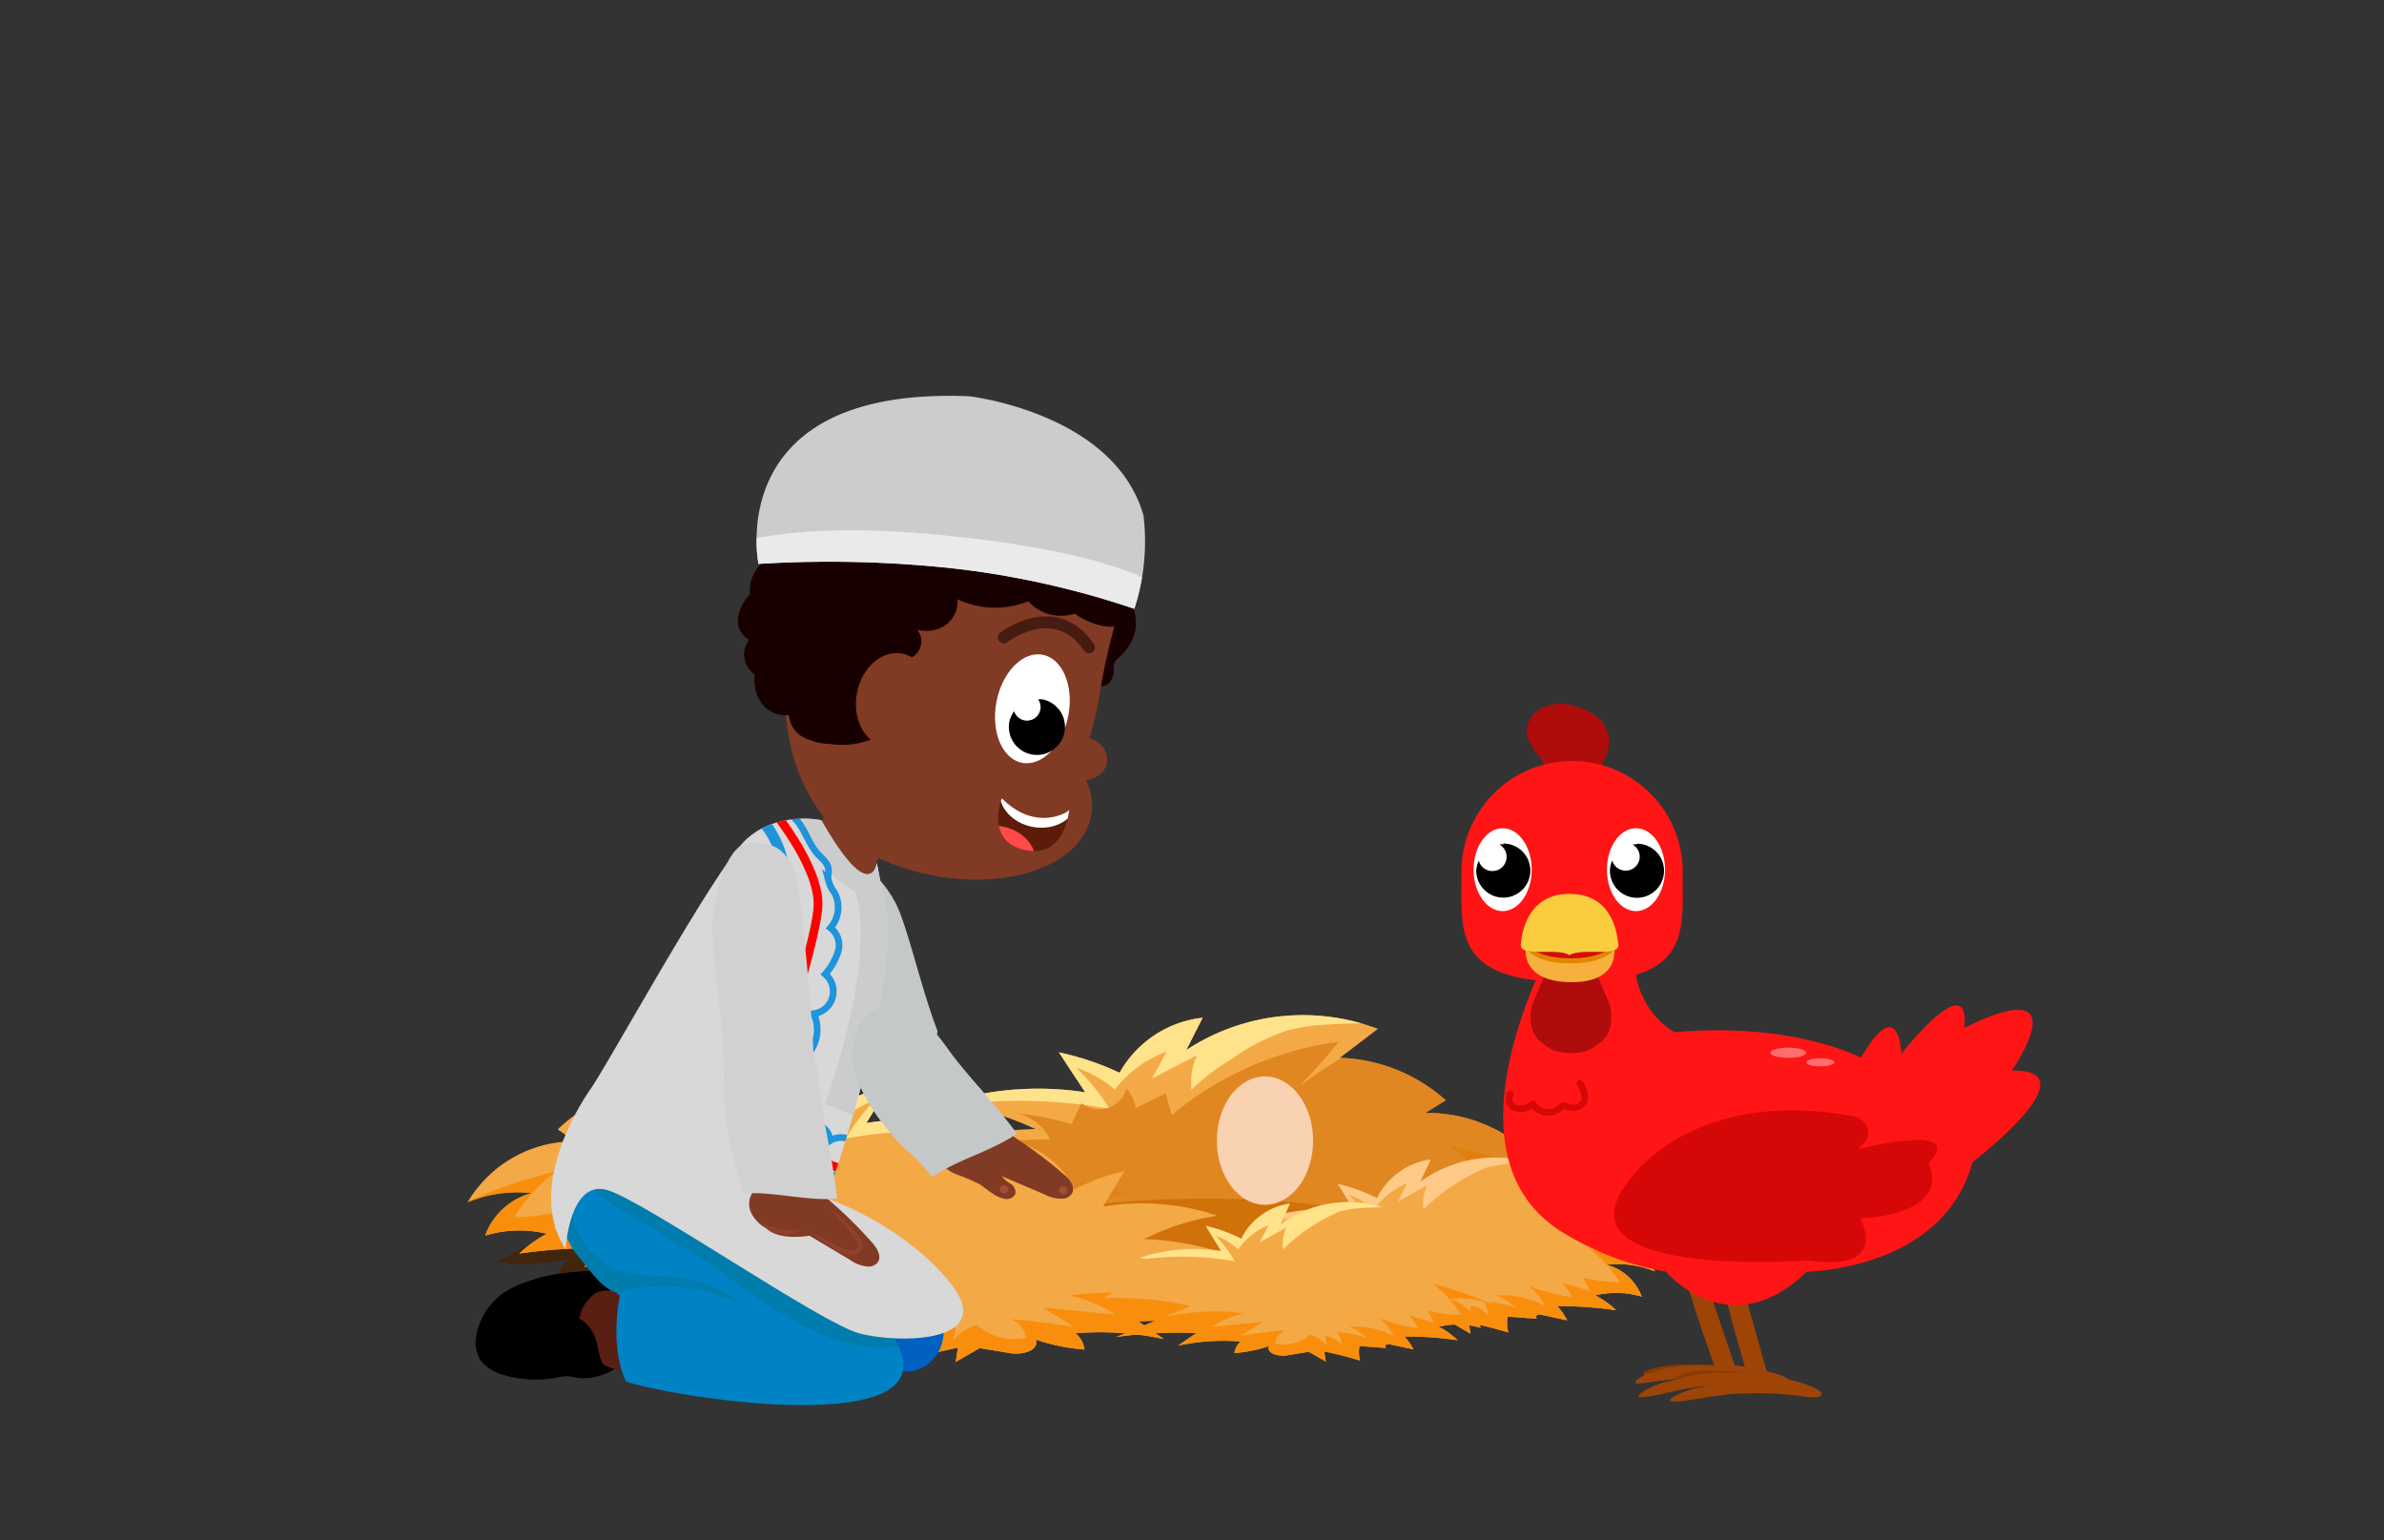 <svg xmlns="http://www.w3.org/2000/svg" xmlns:xlink="http://www.w3.org/1999/xlink" viewBox="0 0 260 168"><rect x="0" y="0" width="260" height="168" fill="#333333" stroke="none"/><defs><style>.cls-1,.cls-27,.cls-28,.cls-32{fill:none;}.cls-2{fill:#f4a947;}.cls-3{fill:#0083c4;}.cls-4{fill:#d8d8d8;}.cls-5{fill:#cbcccd;}.cls-6{fill:#5c1c09;}.cls-7{clip-path:url(#clip-path);}.cls-8{fill:#42250d;}.cls-9{clip-path:url(#clip-path-2);}.cls-10{fill:#f98e0d;}.cls-11{fill:#ffe38a;}.cls-12{clip-path:url(#clip-path-3);}.cls-13{fill:#d87912;opacity:0.71;}.cls-14{fill:#d17109;}.cls-15{fill:#f9d2b2;}.cls-16{clip-path:url(#clip-path-4);}.cls-17{fill:#ffc988;}.cls-18{clip-path:url(#clip-path-5);}.cls-19{clip-path:url(#clip-path-6);}.cls-20{fill:#0061c1;}.cls-21{fill:#591f12;}.cls-22{clip-path:url(#clip-path-7);}.cls-23{fill:#007cad;}.cls-24{fill:#813a24;}.cls-25{fill:#c5c8c9;}.cls-26{clip-path:url(#clip-path-8);}.cls-27{stroke:red;stroke-width:0.95px;}.cls-27,.cls-28{stroke-miterlimit:10;}.cls-28{stroke:#1d94dc;stroke-width:0.73px;}.cls-29{fill:#1d94dc;}.cls-30{fill:#190000;}.cls-31{fill:#fff;}.cls-32{stroke:#461c11;stroke-linecap:round;stroke-linejoin:round;stroke-width:1.3px;}.cls-33{clip-path:url(#clip-path-9);}.cls-34{fill:#eaeaea;}.cls-35{clip-path:url(#clip-path-10);}.cls-36{fill:#ff4a4a;}.cls-37{fill:#d1d1d1;}.cls-38{fill:#914030;}.cls-39{fill:#a04d37;}.cls-40{fill:#893a04;}.cls-41{fill:#9e4407;}.cls-42{fill:#ff1515;}.cls-43{fill:#d60707;}.cls-44{fill:#ff6e6e;}.cls-45{fill:#af0c0c;}.cls-46{fill:#f7b03e;}.cls-47{fill:#e28600;}.cls-48{fill:#d30d0d;}.cls-49{fill:#f9cc3d;}</style><clipPath id="clip-path"><rect class="cls-1" x="31.51" y="25.42" width="196.98" height="131.46"/></clipPath><clipPath id="clip-path-2"><path class="cls-2" d="M99.28,131.26a54.92,54.92,0,0,1,14-1.25,31.25,31.25,0,0,0-14.11-3.8,27.73,27.73,0,0,1,8.32-2.67,27.09,27.09,0,0,0-13-1.06l2.46-4a24.23,24.23,0,0,0-5.67,2.07,10.24,10.24,0,0,0-7.79-5.62c.52,1.08,1,2.17,1.54,3.26A18.6,18.6,0,0,0,67.14,116l3.56,2.93a15,15,0,0,0-9.88,4.25l1.9,1.3A13.52,13.52,0,0,0,51,131.12a14.29,14.29,0,0,1,7-1,7.43,7.43,0,0,0-5.09,4.64,12.79,12.79,0,0,1,6.73-.2,12.78,12.78,0,0,0-3,2.16,58.06,58.06,0,0,1,8.53-.6,8.59,8.59,0,0,0-1.42,2.06l3.65-.78a1,1,0,0,1,.67,0c.2.12.26.47,0,.56l4.29-.31a4.75,4.75,0,0,1-.1,2.31q2.83-.85,5.75-1.44l-.25,1.61,2.72-1.56,3.45.57c1.31.23,3.32-.25,2.94-1.53a23,23,0,0,0,5.51,1.12,2.78,2.78,0,0,0-1-1.85,34.9,34.9,0,0,1,10,.65l-2.88-2a70.29,70.29,0,0,1,12.8.63Z"/></clipPath><clipPath id="clip-path-3"><path class="cls-2" d="M112.81,128.59a69.43,69.43,0,0,0-16.34-1.38,38.79,38.79,0,0,1,16.45-4.07,34.24,34.24,0,0,0-9.71-2.89,33.84,33.84,0,0,1,15.14-1.12l-2.87-4.36A30.56,30.56,0,0,1,122.1,117a11.87,11.87,0,0,1,9.06-6l-1.78,3.52a23.14,23.14,0,0,1,20.9-2.31l-4.15,3.16A18.21,18.21,0,0,1,157.67,120l-2.22,1.39a16.14,16.14,0,0,1,13.72,7.23,17.86,17.86,0,0,0-8.2-1.07,8.5,8.5,0,0,1,6,5,16.17,16.17,0,0,0-7.86-.23,14.9,14.9,0,0,1,3.53,2.33,72,72,0,0,0-9.95-.66,9,9,0,0,1,1.66,2.23l-4.26-.85a1.13,1.13,0,0,0-.79,0c-.23.12-.3.49,0,.6l-5-.35a4.83,4.83,0,0,0,.13,2.5q-3.32-.93-6.71-1.58l.29,1.75-3.18-1.7c-1.33.19-2.66.39-4,.61-1.53.24-3.88-.28-3.43-1.66a28.58,28.58,0,0,1-6.44,1.19,3,3,0,0,1,1.2-2,43.78,43.78,0,0,0-11.71.68l3.36-2.16a86.7,86.7,0,0,0-14.94.65Z"/></clipPath><clipPath id="clip-path-4"><path class="cls-2" d="M144.17,138.72a41.81,41.81,0,0,0-10.53-.93,23.64,23.64,0,0,1,10.62-2.86,21.32,21.32,0,0,0-6.26-2,20.45,20.45,0,0,1,9.76-.8l-1.85-3a18.49,18.49,0,0,1,4.27,1.55,7.68,7.68,0,0,1,5.85-4.22c-.38.81-.77,1.63-1.15,2.45a14,14,0,0,1,13.47-1.64l-2.68,2.2a11.27,11.27,0,0,1,7.43,3.2l-1.43,1a10.16,10.16,0,0,1,8.83,5,10.71,10.71,0,0,0-5.28-.73,5.59,5.59,0,0,1,3.83,3.48,9.67,9.67,0,0,0-5.07-.14,9.15,9.15,0,0,1,2.27,1.62,43,43,0,0,0-6.41-.45,6.39,6.39,0,0,1,1.07,1.55l-2.75-.59a.71.71,0,0,0-.5,0c-.15.08-.2.35,0,.42l-3.23-.23a3.62,3.62,0,0,0,.08,1.73q-2.13-.65-4.32-1.08l.18,1.21-2-1.18-2.59.43c-1,.18-2.5-.18-2.21-1.14a17.88,17.88,0,0,1-4.15.84,2.09,2.09,0,0,1,.78-1.4,26.2,26.2,0,0,0-7.55.5l2.16-1.51a50.89,50.89,0,0,0-9.63.47Z"/></clipPath><clipPath id="clip-path-5"><path class="cls-2" d="M124.88,140a53.29,53.29,0,0,1,13.45-1.2,30.22,30.22,0,0,0-13.56-3.65,26.54,26.54,0,0,1,8-2.56,25.88,25.88,0,0,0-12.47-1l2.35-3.88a23.48,23.48,0,0,0-5.44,2,9.86,9.86,0,0,0-7.48-5.39l1.48,3.13A17.86,17.86,0,0,0,94,125.3l3.42,2.81a14.35,14.35,0,0,0-9.49,4.09l1.83,1.25a12.93,12.93,0,0,0-11.28,6.4,13.78,13.78,0,0,1,6.75-.94,7.15,7.15,0,0,0-4.9,4.45,12.33,12.33,0,0,1,6.47-.18,11.77,11.77,0,0,0-2.9,2.07,54.74,54.74,0,0,1,8.19-.58,8,8,0,0,0-1.36,2l3.5-.76a1,1,0,0,1,.65,0c.19.11.25.45.05.54l4.12-.3a4.63,4.63,0,0,1-.1,2.22c1.81-.54,3.66-1,5.52-1.39l-.24,1.56,2.62-1.51,3.31.55c1.26.22,3.19-.24,2.82-1.47a21.8,21.8,0,0,0,5.3,1.08,2.69,2.69,0,0,0-1-1.78,33.2,33.2,0,0,1,9.64.63l-2.77-1.93a66.56,66.56,0,0,1,12.3.6Z"/></clipPath><clipPath id="clip-path-6"><path class="cls-2" d="M129.88,142.44a37.88,37.88,0,0,0-9.56-.85A21.39,21.39,0,0,1,130,139a18.87,18.87,0,0,0-5.68-1.82,18.51,18.51,0,0,1,8.86-.73l-1.68-2.75a16.45,16.45,0,0,1,3.87,1.41,7,7,0,0,1,5.31-3.84l-1,2.23A12.68,12.68,0,0,1,151.8,132l-2.42,2a10.23,10.23,0,0,1,6.73,2.9l-1.29.89a9.22,9.22,0,0,1,8,4.55,9.81,9.81,0,0,0-4.79-.67,5.07,5.07,0,0,1,3.47,3.16,8.81,8.81,0,0,0-4.59-.13,8.55,8.55,0,0,1,2.06,1.47,39.18,39.18,0,0,0-5.82-.41,5.9,5.9,0,0,1,1,1.41l-2.49-.53a.66.66,0,0,0-.46,0c-.14.08-.18.32,0,.38l-2.93-.21a3.25,3.25,0,0,0,.07,1.58c-1.29-.39-2.6-.72-3.92-1l.17,1.1-1.86-1.06-2.35.39c-.9.15-2.27-.17-2-1a16,16,0,0,1-3.76.76,2,2,0,0,1,.71-1.27,23.86,23.86,0,0,0-6.85.45l2-1.37a47.23,47.23,0,0,0-8.73.43Z"/></clipPath><clipPath id="clip-path-7"><path class="cls-3" d="M85.71,135.1s15.59,10.32,12.38,15.36-23.84,2.07-29.8.23c0,0-1.84-3.21-.69-9.4,0,0-8-5.73-6.42-10.54S79.29,124.33,85.71,135.1Z"/></clipPath><clipPath id="clip-path-8"><path class="cls-4" d="M89.57,89.46s-4.76-1.07-8.2,2.1S65.71,117.2,64.24,119s21.93,12.92,25.54,12.79c0,0,8-22.1,6.92-32.17l-1.08-5.53S95,99,89.57,89.46Z"/></clipPath><clipPath id="clip-path-9"><path class="cls-5" d="M105.71,43.22s15.82,1.8,19,13a23.73,23.73,0,0,1-1,10.18,94.75,94.75,0,0,0-20.51-4.49,125.59,125.59,0,0,0-20.48-.41S78.7,42.1,105.71,43.22Z"/></clipPath><clipPath id="clip-path-10"><path class="cls-6" d="M116.61,88.31s-.43,5.39-4.84,4.41-2.51-5.65-2.51-5.65c3.68,3.68,7.09,1.48,7.09,1.48A.85.85,0,0,0,116.61,88.31Z"/></clipPath></defs><g id="Layer_1" data-name="Layer 1"><g class="cls-7"><path class="cls-8" d="M54,137.58a21,21,0,0,0,8.12-.31,2.83,2.83,0,0,0-1.37,2.18,26.58,26.58,0,0,0,6-.29,3.22,3.22,0,0,0,3.93.81c.29,1.3,2.06,1.45,3.39,1.33,1.76-.16,3.52-.29,5.29-.41s3.51-.26,5.26-.37c2.84-.19,5.68-.34,8.53-.47a2.83,2.83,0,0,0,1.47-.35.94.94,0,0,0,.28-1.33l10-.83c1-.09,2.38-.45,2.46-1.5-14.43-3.23-29.35-2.46-44-1.33a22.17,22.17,0,0,0-5,.69C57.43,135.68,54.55,137.67,54,137.58Z"/><path class="cls-2" d="M99.28,131.26a54.92,54.92,0,0,1,14-1.25,31.25,31.25,0,0,0-14.11-3.8,27.73,27.73,0,0,1,8.32-2.67,27.09,27.09,0,0,0-13-1.06l2.46-4a24.23,24.23,0,0,0-5.67,2.07,10.24,10.24,0,0,0-7.79-5.62c.52,1.08,1,2.17,1.54,3.26A18.6,18.6,0,0,0,67.14,116l3.56,2.93a15,15,0,0,0-9.88,4.25l1.9,1.3A13.52,13.52,0,0,0,51,131.12a14.29,14.29,0,0,1,7-1,7.43,7.43,0,0,0-5.09,4.64,12.79,12.79,0,0,1,6.73-.2,12.78,12.78,0,0,0-3,2.16,58.06,58.06,0,0,1,8.53-.6,8.59,8.59,0,0,0-1.42,2.06l3.65-.78a1,1,0,0,1,.67,0c.2.12.26.47,0,.56l4.29-.31a4.75,4.75,0,0,1-.1,2.31q2.83-.85,5.75-1.44l-.25,1.61,2.72-1.56,3.45.57c1.31.23,3.32-.25,2.94-1.53a23,23,0,0,0,5.51,1.12,2.78,2.78,0,0,0-1-1.85,34.9,34.9,0,0,1,10,.65l-2.88-2a70.29,70.29,0,0,1,12.8.63Z"/><g class="cls-9"><path class="cls-10" d="M49.75,131.58a59.67,59.67,0,0,1,10.94-3.84,17,17,0,0,0-4.58,5,22.4,22.4,0,0,0,5.34-.68l-1.05,2,3.94-1.22-1.45,2.08a25.43,25.43,0,0,0,6.53-1.69,7.28,7.28,0,0,0-2.51,3,13.12,13.12,0,0,1,7-1.52,15.06,15.06,0,0,0-3,1.8,21.63,21.63,0,0,1,4.9-1,3.1,3.1,0,0,0-.66,2.15,3,3,0,0,1,2.57-1.43l-.21,1.46a6.12,6.12,0,0,1,2.61-1.76,6.31,6.31,0,0,0,5.63,1.53,2.93,2.93,0,0,0-1.75-2.14q3.63.28,7.22.91l-3.64-2.24,8.33.83a15.1,15.1,0,0,0-5.28-2.17c8.26-1.2,16.56,1.23,24.55,3.63l-13.83,8.21c-3,1.8-6.18,3.64-9.69,4.08a26.26,26.26,0,0,1-8.17-.69,199,199,0,0,0-21-3.2c-6.5-.55-13.55-.69-18.68-4.73a2.16,2.16,0,0,1-.73-.83,2.4,2.4,0,0,1,0-1.22c.28-1.85.94-4.12,2.79-4.42"/><path class="cls-11" d="M65.76,115.45c2,0,3.93,0,5.89.11a17,17,0,0,1,3.89.6,19.8,19.8,0,0,1,5.33,3,20.2,20.2,0,0,1,3.7,3.07,7,7,0,0,0-.51-3.48l4.2,2.36-1.36-2.71a10.92,10.92,0,0,1,4.85,3.83,10.34,10.34,0,0,1,3.6-2.2,23,23,0,0,0-3.12,4.15,45.54,45.54,0,0,1,19.27.54c-1.26-4-4.86-6.75-8.55-8.7a70.13,70.13,0,0,0-9.9-4.09,42.1,42.1,0,0,0-8.85-2.31,43.32,43.32,0,0,0-10.17.35,68.84,68.84,0,0,0-7.41,1.19,9.46,9.46,0,0,0-4.71,2.19"/></g><path class="cls-2" d="M112.81,128.59a69.43,69.43,0,0,0-16.34-1.38,38.79,38.79,0,0,1,16.45-4.07,34.24,34.24,0,0,0-9.71-2.89,33.84,33.84,0,0,1,15.14-1.12l-2.87-4.36A30.56,30.56,0,0,1,122.1,117a11.87,11.87,0,0,1,9.06-6l-1.78,3.52a23.14,23.14,0,0,1,20.9-2.31l-4.15,3.16A18.21,18.21,0,0,1,157.67,120l-2.22,1.39a16.14,16.14,0,0,1,13.72,7.23,17.86,17.86,0,0,0-8.2-1.07,8.5,8.5,0,0,1,6,5,16.17,16.17,0,0,0-7.86-.23,14.9,14.9,0,0,1,3.53,2.33,72,72,0,0,0-9.95-.66,9,9,0,0,1,1.66,2.23l-4.26-.85a1.13,1.13,0,0,0-.79,0c-.23.12-.3.49,0,.6l-5-.35a4.83,4.83,0,0,0,.13,2.5q-3.32-.93-6.71-1.58l.29,1.75-3.18-1.7c-1.33.19-2.66.39-4,.61-1.53.24-3.88-.28-3.43-1.66a28.58,28.58,0,0,1-6.44,1.19,3,3,0,0,1,1.2-2,43.78,43.78,0,0,0-11.71.68l3.36-2.16a86.7,86.7,0,0,0-14.94.65Z"/><g class="cls-12"><path class="cls-10" d="M170.61,129.07a74.61,74.61,0,0,0-12.78-4.18,18.84,18.84,0,0,1,5.36,5.39,28.39,28.39,0,0,1-6.23-.76l1.23,2.12-4.6-1.32,1.69,2.24a31.51,31.51,0,0,1-7.62-1.83,8,8,0,0,1,2.93,3.22,16.54,16.54,0,0,0-8.21-1.66,18.58,18.58,0,0,1,3.49,2,27,27,0,0,0-5.72-1.07,3.17,3.17,0,0,1,.77,2.32,3.6,3.6,0,0,0-3-1.56l.24,1.58a7.12,7.12,0,0,0-3-1.9,7.74,7.74,0,0,1-6.56,1.63,3.17,3.17,0,0,1,2-2.3c-2.83.19-5.64.52-8.43,1l4.24-2.4-9.72.87a18.53,18.53,0,0,1,6.16-2.33c-9.64-1.32-19.33,1.28-28.64,3.86l16.16,8.89c3.55,2,7.23,3.94,11.31,4.43a33,33,0,0,0,9.54-.73c8.12-1.42,16.26-2.78,24.49-3.4,7.59-.57,15.81-.71,21.79-5.05a2.36,2.36,0,0,0,.85-.9,2.24,2.24,0,0,0,0-1.31c-.32-2-1.11-4.45-3.26-4.78"/><path class="cls-11" d="M151.88,111.63q-3.44-.09-6.86.1a21.41,21.41,0,0,0-4.54.63,23.09,23.09,0,0,0-6.21,3.18,23.17,23.17,0,0,0-4.32,3.3,7,7,0,0,1,.59-3.75l-4.9,2.54,1.58-2.93a12.63,12.63,0,0,0-5.64,4.13,12.26,12.26,0,0,0-4.21-2.38,25.19,25.19,0,0,1,3.65,4.48,57.33,57.33,0,0,0-22.49.53c1.47-4.28,5.66-7.27,10-9.36A86.56,86.56,0,0,1,120,107.71a52.71,52.71,0,0,1,10.33-2.47,54.69,54.69,0,0,1,11.85.41,83.71,83.71,0,0,1,8.66,1.3,11.64,11.64,0,0,1,5.5,2.37"/><path class="cls-13" d="M166.43,109.62a24,24,0,0,0-13.12,2,71.24,71.24,0,0,0-11.58,6.8c1.5-1.53,2.93-3.13,4.27-4.8a35.82,35.82,0,0,0-18.22,8l-.65-2.36-3.27,1.59a4.13,4.13,0,0,0-1-2.1,3.12,3.12,0,0,1-4.92,1.56l-1.09,2.31a29.52,29.52,0,0,0-7-1.27,5.1,5.1,0,0,1,4.66,2.92,70.69,70.69,0,0,0-23.26,4.13,3.23,3.23,0,0,0-1.42.8,3.35,3.35,0,0,0-.4,2.8A55.55,55.55,0,0,0,93,144.29c1.24,3,2.86,6,5.54,7.85,3.57,2.42,8.23,2.26,12.54,2.09,15.16-.63,30.33-.4,45.51-.25,5.26.05,10.63.07,15.65-1.5a9.61,9.61,0,0,0,4.79-2.84,9.49,9.49,0,0,0,1.72-4.41,24.53,24.53,0,0,0-.51-10.51c-1.17-4.25-3.49-8.26-3.55-12.67a49.43,49.43,0,0,0,.11-5.16c-.19-1.71-1.09-3.51-2.73-4.06-.84-.29-2-.34-2.27-1.18"/></g><ellipse class="cls-14" cx="131.38" cy="137.41" rx="27.92" ry="6.68"/><ellipse class="cls-15" cx="137.96" cy="124.4" rx="5.25" ry="7"/><path class="cls-2" d="M144.17,138.72a41.81,41.81,0,0,0-10.53-.93,23.64,23.64,0,0,1,10.62-2.86,21.32,21.32,0,0,0-6.26-2,20.45,20.45,0,0,1,9.76-.8l-1.85-3a18.49,18.49,0,0,1,4.27,1.55,7.68,7.68,0,0,1,5.85-4.22c-.38.81-.77,1.63-1.15,2.45a14,14,0,0,1,13.47-1.64l-2.68,2.2a11.27,11.27,0,0,1,7.43,3.2l-1.43,1a10.16,10.16,0,0,1,8.83,5,10.71,10.71,0,0,0-5.28-.73,5.59,5.59,0,0,1,3.83,3.48,9.67,9.67,0,0,0-5.07-.14,9.15,9.15,0,0,1,2.27,1.62,43,43,0,0,0-6.41-.45,6.39,6.39,0,0,1,1.07,1.55l-2.75-.59a.71.71,0,0,0-.5,0c-.15.08-.2.35,0,.42l-3.23-.23a3.62,3.62,0,0,0,.08,1.73q-2.13-.65-4.32-1.08l.18,1.21-2-1.18-2.59.43c-1,.18-2.5-.18-2.21-1.14a17.88,17.88,0,0,1-4.15.84,2.09,2.09,0,0,1,.78-1.4,26.2,26.2,0,0,0-7.55.5l2.16-1.51a50.89,50.89,0,0,0-9.63.47Z"/><g class="cls-16"><path class="cls-10" d="M181.42,139a45.32,45.32,0,0,0-8.22-2.89,12.8,12.8,0,0,1,3.44,3.74,17,17,0,0,1-4-.51l.78,1.47-3-.91,1.09,1.56a19,19,0,0,1-4.91-1.27,5.48,5.48,0,0,1,1.89,2.24,9.93,9.93,0,0,0-5.29-1.14,11.16,11.16,0,0,1,2.24,1.36,16.47,16.47,0,0,0-3.68-.75,2.32,2.32,0,0,1,.49,1.62,2.26,2.26,0,0,0-1.93-1.08l.15,1.1a4.55,4.55,0,0,0-2-1.32,4.74,4.74,0,0,1-4.23,1.15,2.2,2.2,0,0,1,1.32-1.61c-1.82.14-3.64.37-5.43.68l2.74-1.68-6.27.62a11.7,11.7,0,0,1,4-1.63c-6.21-.9-12.46.93-18.46,2.73l10.4,6.18c2.28,1.35,4.65,2.73,7.28,3.07a19.68,19.68,0,0,0,6.15-.53,150.42,150.42,0,0,1,15.79-2.4c4.89-.42,10.19-.52,14-3.56a1.64,1.64,0,0,0,.55-.62,1.79,1.79,0,0,0,0-.92c-.2-1.39-.7-3.1-2.09-3.32"/><path class="cls-17" d="M169.38,126.84c-1.48,0-2.95,0-4.42.08a13.15,13.15,0,0,0-2.93.45,22.11,22.11,0,0,0-6.79,4.54,5.22,5.22,0,0,1,.38-2.62l-3.16,1.77,1-2a8.26,8.26,0,0,0-3.64,2.89,7.9,7.9,0,0,0-2.71-1.66,17.3,17.3,0,0,1,2.34,3.12,34.22,34.22,0,0,0-14.49.41c1-3,3.66-5.08,6.43-6.54a52.62,52.62,0,0,1,7.45-3.08,32,32,0,0,1,6.66-1.74,32.6,32.6,0,0,1,7.64.27,50.22,50.22,0,0,1,5.58.89,7.25,7.25,0,0,1,3.54,1.65"/></g><path class="cls-2" d="M124.88,140a53.29,53.29,0,0,1,13.45-1.2,30.22,30.22,0,0,0-13.56-3.65,26.54,26.54,0,0,1,8-2.56,25.88,25.88,0,0,0-12.47-1l2.35-3.88a23.48,23.48,0,0,0-5.44,2,9.86,9.86,0,0,0-7.48-5.39l1.48,3.13A17.86,17.86,0,0,0,94,125.3l3.42,2.81a14.35,14.35,0,0,0-9.49,4.09l1.83,1.25a12.93,12.93,0,0,0-11.28,6.4,13.78,13.78,0,0,1,6.75-.94,7.15,7.15,0,0,0-4.9,4.45,12.33,12.33,0,0,1,6.47-.18,11.77,11.77,0,0,0-2.9,2.07,54.74,54.74,0,0,1,8.19-.58,8,8,0,0,0-1.36,2l3.5-.76a1,1,0,0,1,.65,0c.19.11.25.45.05.54l4.12-.3a4.63,4.63,0,0,1-.1,2.22c1.81-.54,3.66-1,5.52-1.39l-.24,1.56,2.62-1.51,3.31.55c1.26.22,3.19-.24,2.82-1.47a21.8,21.8,0,0,0,5.3,1.08,2.69,2.69,0,0,0-1-1.78,33.2,33.2,0,0,1,9.64.63l-2.77-1.93a66.56,66.56,0,0,1,12.3.6Z"/><g class="cls-18"><path class="cls-10" d="M77.3,140.29a58.25,58.25,0,0,1,10.51-3.69,16.36,16.36,0,0,0-4.41,4.78,21.1,21.1,0,0,0,5.13-.66l-1,1.89,3.78-1.17-1.39,2a24.22,24.22,0,0,0,6.27-1.62,7.14,7.14,0,0,0-2.41,2.87,12.71,12.71,0,0,1,6.76-1.46A14.22,14.22,0,0,0,97.67,145a20.51,20.51,0,0,1,4.71-.95,3,3,0,0,0-.63,2.07,2.86,2.86,0,0,1,2.46-1.38l-.19,1.4a5.69,5.69,0,0,1,2.5-1.68,6.05,6.05,0,0,0,5.41,1.46,2.8,2.8,0,0,0-1.69-2.05c2.33.18,4.65.47,6.94.87l-3.5-2.15,8,.79a14.82,14.82,0,0,0-5.07-2.08c7.93-1.15,15.91,1.18,23.58,3.49l-13.29,7.89c-2.92,1.73-5.94,3.49-9.3,3.92a25.49,25.49,0,0,1-7.86-.67,193.47,193.47,0,0,0-20.16-3.07c-6.25-.53-13-.67-18-4.54a2.15,2.15,0,0,1-.7-.8,2.21,2.21,0,0,1,0-1.17c.26-1.78.9-4,2.68-4.25"/></g><path class="cls-2" d="M129.88,142.44a37.88,37.88,0,0,0-9.56-.85A21.39,21.39,0,0,1,130,139a18.87,18.87,0,0,0-5.68-1.82,18.51,18.51,0,0,1,8.86-.73l-1.68-2.75a16.45,16.45,0,0,1,3.87,1.41,7,7,0,0,1,5.31-3.84l-1,2.23A12.68,12.68,0,0,1,151.8,132l-2.42,2a10.23,10.23,0,0,1,6.73,2.9l-1.29.89a9.22,9.22,0,0,1,8,4.55,9.81,9.81,0,0,0-4.79-.67,5.07,5.07,0,0,1,3.47,3.16,8.81,8.81,0,0,0-4.59-.13,8.55,8.55,0,0,1,2.06,1.47,39.18,39.18,0,0,0-5.82-.41,5.9,5.9,0,0,1,1,1.41l-2.49-.53a.66.66,0,0,0-.46,0c-.14.08-.18.32,0,.38l-2.93-.21a3.25,3.25,0,0,0,.07,1.58c-1.29-.39-2.6-.72-3.92-1l.17,1.1-1.86-1.06-2.35.39c-.9.15-2.27-.17-2-1a16,16,0,0,1-3.76.76,2,2,0,0,1,.71-1.27,23.86,23.86,0,0,0-6.85.45l2-1.37a47.23,47.23,0,0,0-8.73.43Z"/><g class="cls-19"><path class="cls-10" d="M163.67,142.66A41.12,41.12,0,0,0,156.2,140a11.55,11.55,0,0,1,3.13,3.4,15.39,15.39,0,0,1-3.64-.47l.71,1.34-2.69-.83,1,1.41a17.05,17.05,0,0,1-4.45-1.15,5,5,0,0,1,1.71,2,9,9,0,0,0-4.8-1,10.34,10.34,0,0,1,2,1.23,14.74,14.74,0,0,0-3.35-.67,2.1,2.1,0,0,1,.45,1.47,2,2,0,0,0-1.75-1l.14,1a4.2,4.2,0,0,0-1.78-1.2,4.28,4.28,0,0,1-3.84,1,2,2,0,0,1,1.2-1.46,48.11,48.11,0,0,0-4.93.62l2.48-1.53-5.68.56a10.71,10.71,0,0,1,3.6-1.48c-5.63-.82-11.3.84-16.75,2.48l9.44,5.6a17.67,17.67,0,0,0,6.61,2.79,18.17,18.17,0,0,0,5.58-.48,138.22,138.22,0,0,1,14.32-2.18c4.43-.37,9.24-.47,12.74-3.22a1.52,1.52,0,0,0,.5-.57,1.56,1.56,0,0,0,0-.83c-.19-1.27-.64-2.81-1.9-3"/><path class="cls-11" d="M152.74,131.66c-1.34,0-2.68,0-4,.08a11.33,11.33,0,0,0-2.66.4,20.14,20.14,0,0,0-6.16,4.12,4.73,4.73,0,0,1,.35-2.38l-2.87,1.61.93-1.85a7.44,7.44,0,0,0-3.3,2.62,6.94,6.94,0,0,0-2.46-1.5,15.65,15.65,0,0,1,2.12,2.82,31.3,31.3,0,0,0-13.14.37c.86-2.71,3.31-4.6,5.83-5.93a48.43,48.43,0,0,1,6.75-2.79,28.22,28.22,0,0,1,6-1.58,29.8,29.8,0,0,1,6.93.24,50.74,50.74,0,0,1,5.06.81,6.5,6.5,0,0,1,3.21,1.5"/></g><path class="cls-20" d="M102.72,146.55a4.21,4.21,0,0,1-3,2.94,7.45,7.45,0,0,1-1.57.08l-2.8,0a4.68,4.68,0,0,1-1.4-.17,3.33,3.33,0,0,1-1.83-1.8,6.07,6.07,0,0,1,1.53-7.14A8,8,0,0,1,96,139.1a5.16,5.16,0,0,1,1.72-.34,4,4,0,0,1,2.57,1.18C102.09,141.62,103.47,144,102.72,146.55Z"/><path d="M62.73,150.23a6.31,6.31,0,0,0-.87-.14,4.48,4.48,0,0,0-1,.14,12.6,12.6,0,0,1-5.76-.22,4.58,4.58,0,0,1-2.73-1.72,3.71,3.71,0,0,1-.5-2,7.21,7.21,0,0,1,4-5.84,18.71,18.71,0,0,1,7.18-1.74,10.45,10.45,0,0,1,2.68,0,5.67,5.67,0,0,1,4.55,4.79C70.74,147.31,66.47,150.91,62.73,150.23Z"/><path class="cls-21" d="M65,146.18a4,4,0,0,0-1.82-2.39A4.31,4.31,0,0,1,65,141a3.27,3.27,0,0,1,2-.18,5.43,5.43,0,0,1,3,1.51,4.18,4.18,0,0,1,1.25,3,5.63,5.63,0,0,1-.19,1.23c-.4,1.55-1.06,3.26-2.82,3a6.88,6.88,0,0,1-2.37-.7C65.38,148.48,65.23,146.78,65,146.18Z"/><path class="cls-3" d="M85.71,135.1s15.59,10.32,12.38,15.36-23.84,2.07-29.8.23c0,0-1.84-3.21-.69-9.4,0,0-8-5.73-6.42-10.54S79.29,124.33,85.71,135.1Z"/><g class="cls-22"><path class="cls-23" d="M82.92,141.71a37.75,37.75,0,0,0,7.26,4.06,15.08,15.08,0,0,0,8.17,1,4.65,4.65,0,0,0,1.23-.39,3.7,3.7,0,0,0,1.65-2.12c.84-2.47-.21-5.28-2-7.19a20.13,20.13,0,0,0-6.59-4.17A61.45,61.45,0,0,0,78.51,128c-2-.37-3.93-.58-5.9-.79s-12.26-.28-7,3.34c3.62,2.47,7.59,4.48,11.22,7C78.88,138.92,80.88,140.34,82.92,141.71Z"/></g><path class="cls-23" d="M81,142.39a7.61,7.61,0,0,0-3.57-2.15,20,20,0,0,0-4.8-1.07,32.69,32.69,0,0,1-4.09-.33,8.07,8.07,0,0,1-6.16-6.93,2.9,2.9,0,0,0-.61,2.78,7.12,7.12,0,0,0,1.49,2.56c.9,1.1,2.4,3.26,3.83,3.68a2.2,2.2,0,0,0,1.42-.23,10.1,10.1,0,0,1,2.44-.39,19.83,19.83,0,0,1,5.16.37,19,19,0,0,1,2.58.72A6.3,6.3,0,0,1,81,142.39Z"/><path class="cls-24" d="M102.44,126.58a3.93,3.93,0,0,0,2,1.55,21.21,21.21,0,0,1,2.34,1c.91.56,1.69,1.42,2.75,1.61a1.06,1.06,0,0,0,1.2-.5,1.08,1.08,0,0,0-.49-1.12,3.71,3.71,0,0,1-1-.85l4.68,2a3.81,3.81,0,0,0,2.12.45,1.25,1.25,0,0,0,.89-.6c.37-.71-.27-1.5-.87-2a48.1,48.1,0,0,0-5.17-3.92,10.15,10.15,0,0,0-4.32-1.87C104.41,122.07,101,124,102.44,126.58Z"/><path class="cls-25" d="M98.66,115.9c1.86-1.22,3.23-1.11,3.59-3.45-1.81-4.67-3.33-11.65-4.6-14C95,93.42,91,93.31,91,93.31c-2.61-.15-3.21,4-1.83,9.59.73,3,2.32,8.84,3.73,14.08A7.87,7.87,0,0,0,98.66,115.9Z"/><polygon class="cls-24" points="87.31 94.78 93.96 97.74 97.72 89.29 91.58 85.18 87.31 94.78"/><path class="cls-4" d="M89.57,89.46s-4.76-1.07-8.2,2.1S65.71,117.2,64.24,119s21.93,12.92,25.54,12.79c0,0,8-22.1,6.92-32.17l-1.08-5.53S95,99,89.57,89.46Z"/><g class="cls-26"><path class="cls-5" d="M86.74,85.38s.13,8.53,6.5,11.84c0,0,2.76,5.78-3.26,23.19l3.46,1.38,8.74-29.85Z"/><path class="cls-27" d="M83.9,87.88s5.56,6.56,5.31,11-5.83,20.47-5.7,23.36S93.33,128,93.33,128"/><path class="cls-28" d="M85.73,88.67c1.83.63,2.16,3.08,3.48,4.49.44.48,1,.9,1.13,1.54.07.42-.11.86,0,1.28A3.84,3.84,0,0,0,91,97.34a3.41,3.41,0,0,1-.43,3.86,2.39,2.39,0,0,1,.84,2.56A7,7,0,0,1,90,106.25a2.45,2.45,0,0,1-1.26,4.31,4.07,4.07,0,0,1-1.41,5.1,5.4,5.4,0,0,1-.71,5A1.89,1.89,0,0,1,88,122.9a1.69,1.69,0,0,1,2.49,1.52A2.31,2.31,0,0,1,94,126"/><path class="cls-29" d="M82.06,89.19a10.17,10.17,0,0,1,2.82,5.2c.41,2.1-.16,4.16-.1,6.26a7.2,7.2,0,0,1-.86,2.85,6.21,6.21,0,0,0-.18,2.78c.15,2.1-1.35,3.75-1.49,5.84a11.64,11.64,0,0,1-.4,2.94,19.59,19.59,0,0,0-.92,3.09A19.73,19.73,0,0,0,81.1,124c.2,1.45.6,2.4,2,2.84.85.26,1,.83,1.7,1.29a2.25,2.25,0,0,0,1.65.23c1.23-.11,1.49.72,2.51,1.07s1.5-.25,2.35-.31c1.54-.1,3.16,2.18,4.66.46.52-.59-.34-1.46-.86-.87-.7.8-1.92-.35-2.57-.63a2.5,2.5,0,0,0-1.86-.17c-.49.16-.91.48-1.45.29a4.27,4.27,0,0,1-.89-.64,2.32,2.32,0,0,0-1.62-.49c-.93.07-1.09.21-1.73-.5a2.88,2.88,0,0,0-1.39-.89c-.64-.22-1-.37-1.17-1a8.27,8.27,0,0,1-.22-1.32,26.78,26.78,0,0,1-.24-3.1,10.4,10.4,0,0,1,.39-3.09c.26-.88.68-1.71.87-2.62a16.76,16.76,0,0,0,.21-2.45,9.65,9.65,0,0,1,1.07-3.21c.78-1.81-.07-3.72.74-5.48a6.86,6.86,0,0,0,.67-1.78c.17-1.06,0-2.14.12-3.21a11.5,11.5,0,0,0-3.14-10.11c-.56-.56-1.43.31-.87.86Z"/></g><path class="cls-30" d="M123.74,69.06a5.81,5.81,0,0,1-1.81,2.75,1.57,1.57,0,0,0-.31.32,1.53,1.53,0,0,0-.15.8,2.23,2.23,0,0,1-.46,1.51,1.8,1.8,0,0,1-2.44,0A3.9,3.9,0,0,1,117.48,72a8.54,8.54,0,0,1,1.1-5.66,3.5,3.5,0,0,1,2.82-1.87C123.46,64.48,124.23,67.44,123.74,69.06Z"/><ellipse class="cls-24" cx="103.59" cy="86.09" rx="9.58" ry="15.68" transform="translate(-0.28 171.84) rotate(-79.27)"/><path class="cls-24" d="M85.73,72.65C84.6,84,90,93.68,100.36,94.71s17.76-7.61,19.55-18.87c3-19.08,10.88-17-15.46-22.22C94.26,51.59,86.86,61.3,85.73,72.65Z"/><ellipse class="cls-31" cx="112.6" cy="77.31" rx="6" ry="3.99" transform="translate(15.67 173.54) rotate(-79.27)"/><path d="M110.6,77.57a1.5,1.5,0,0,0,1.13,1,1.48,1.48,0,0,0,1.49-2.3,3.49,3.49,0,0,1,.44,0,3.06,3.06,0,1,1-3.58,2.44A3.25,3.25,0,0,1,110.6,77.57Z"/><path class="cls-32" d="M109.47,69.52s5.6-4.34,9.3,1.08"/><ellipse class="cls-24" cx="117.97" cy="82.7" rx="2.37" ry="2.8" transform="translate(14.75 183.21) rotate(-79.27)"/><path class="cls-30" d="M121,68.36a7.47,7.47,0,0,1-3.79-1.44,4.77,4.77,0,0,1-5.06-1.34,9.69,9.69,0,0,1-7.72-.22,3.16,3.16,0,0,1-1.25,2.77,3.68,3.68,0,0,1-3.16.54,2,2,0,0,1,.19,2.29A2.27,2.27,0,0,1,98,72,2.5,2.5,0,0,1,97.79,75a2.88,2.88,0,0,1-3.17.59,3.38,3.38,0,0,1-5,1.13,6.82,6.82,0,0,1-3.33-.24,2.91,2.91,0,0,1-2-2.37,3,3,0,0,1-2.77-1.4,2.61,2.61,0,0,1,.18-2.93,2.41,2.41,0,0,1-1.21-2.46,5,5,0,0,1,1.31-2.52,4,4,0,0,1,2.32-4.05,13.37,13.37,0,0,1,5-1.22l9.32-1c6.12-.68,12.66-1.29,18.24,1.32a33.29,33.29,0,0,1,4.08,2.4c1.18.77,3,2.06,3,3.56S122.34,68.35,121,68.36Z"/><path class="cls-5" d="M105.71,43.22s15.82,1.8,19,13a23.73,23.73,0,0,1-1,10.18,94.75,94.75,0,0,0-20.51-4.49,125.59,125.59,0,0,0-20.48-.41S78.7,42.1,105.71,43.22Z"/><g class="cls-33"><path class="cls-34" d="M126.89,64.3s-4-3.9-23.76-5.9-26.06,2-26.06,2l2.22,7.66L127,72.54Z"/></g><path class="cls-30" d="M96.12,80.09a8.41,8.41,0,0,1-5.48,1.06,7.13,7.13,0,0,1-3-.72A3,3,0,0,1,86.05,78a3.27,3.27,0,0,1-3.2-1.61,4.56,4.56,0,0,1-.33-3.67,6.64,6.64,0,0,1,5.26-4.33,9.27,9.27,0,0,1,6.77,1.75C97.23,72,99.44,77.75,96.12,80.09Z"/><ellipse class="cls-24" cx="97.44" cy="76.35" rx="5.15" ry="4.05" transform="translate(4.28 157.86) rotate(-79.27)"/><path class="cls-6" d="M116.61,88.31s-.43,5.39-4.84,4.41-2.51-5.65-2.51-5.65c3.68,3.68,7.09,1.48,7.09,1.48A.85.85,0,0,0,116.61,88.31Z"/><g class="cls-35"><ellipse class="cls-36" cx="108.69" cy="93.56" rx="3.48" ry="4.27" transform="translate(-3.47 182.93) rotate(-79.27)"/><ellipse class="cls-31" cx="113.26" cy="86.77" rx="3.48" ry="4.27" transform="translate(6.92 181.89) rotate(-79.27)"/></g><path class="cls-30" d="M89.49,75.73a2.5,2.5,0,0,1-1.18-2.39,3,3,0,0,1-.46-4.16,3.56,3.56,0,0,1,4.23-.9,2.91,2.91,0,0,1,1.12.9,4,4,0,0,1,.59,2,7.47,7.47,0,0,1-.15,2.45,14,14,0,0,1-.33,1.78C92.75,76.72,90.41,76.33,89.49,75.73Z"/><path class="cls-25" d="M94.48,110.84a6.41,6.41,0,0,0-1.21,6.32A18.93,18.93,0,0,0,96.66,123c1.94,2.57,3.09,2.82,5,5.39,2.69-1.91,6.56-2.85,9.25-4.76-3-4-5.27-6.15-7.28-8.89C101.49,111.76,98.09,107.24,94.48,110.84Z"/><path class="cls-37" d="M84.55,119.2c2.16-.5,3-1.66,4.17-3.73-.08-5-1.25-15.78-1.62-18.44-.77-5.63-4.39-5-4.39-5-2.39-1-4.38,2.61-5,8.36-.34,3,1.67,13.08,1.17,18.48C80.57,119.92,82.44,119.69,84.55,119.2Z"/><path class="cls-4" d="M64.22,119.05s-7.2,10.09-2.54,17.2c0,0,.42-7.8,4.67-6.42s23.11,14.44,27.35,15.59,15.48,1.15,9.75-5.73-14.62-9.48-14.62-9.48Z"/><path class="cls-24" d="M88.35,134.81l4.38,2.61a3.73,3.73,0,0,0,2,.72,1.26,1.26,0,0,0,1-.47c.45-.65-.07-1.53-.6-2.13A47.25,47.25,0,0,0,90.54,131a10.17,10.17,0,0,0-4-2.43c-2.08-.52-5.72.93-4.64,3.67A4,4,0,0,0,83.61,134s1.08,1.29,4.63.78"/><path class="cls-38" d="M90.42,131.7a18.85,18.85,0,0,1,2.26,2,10.41,10.41,0,0,1,1,1.19,2.33,2.33,0,0,1,.36.76.72.72,0,0,1,0,.52,1.15,1.15,0,0,1-.26.4,1.69,1.69,0,0,1-1.69.19,6.28,6.28,0,0,1-1.38-.74c-.83-.56-1.67-1.12-2.48-1.73.92.42,1.81.9,2.7,1.39a7,7,0,0,0,1.31.61,1.22,1.22,0,0,0,1.18-.1.71.71,0,0,0,.15-.22.15.15,0,0,0,0-.1.23.23,0,0,0,0-.11,2.34,2.34,0,0,0-.29-.6,13.89,13.89,0,0,0-.87-1.19C91.75,133.21,91.08,132.46,90.42,131.7Z"/><path class="cls-38" d="M87.38,134.12a2.57,2.57,0,0,1-1.12.46,3.23,3.23,0,0,1-1.24,0,3.3,3.3,0,0,1-1.14-.44,3.21,3.21,0,0,1-.91-.81,9.3,9.3,0,0,0,2.15.74A7.09,7.09,0,0,0,87.38,134.12Z"/><path class="cls-37" d="M83.51,111.41a6.43,6.43,0,0,0-4.23,4.86,18.74,18.74,0,0,0,0,6.72c.38,3.2,1.25,4,1.63,7.19,3.29-.29,7.11.85,10.39.55-.59-5-1.46-8-1.81-11.35C89.1,115.74,88.45,110.12,83.51,111.41Z"/><ellipse class="cls-39" cx="109.5" cy="129.73" rx="0.45" ry="0.47" transform="translate(-26.77 230.98) rotate(-86.45)"/><ellipse class="cls-39" cx="115.95" cy="129.82" rx="0.45" ry="0.47" transform="translate(-20.8 237.51) rotate(-86.45)"/></g><path class="cls-40" d="M187.61,149s-5.84-.66-8.09.56,8.31.45,8.31.45Z"/><path class="cls-41" d="M186.05,139.67l3.14,9.24s5,.62,5.93,1.62c0,0,.56.74-1.89.51a38,38,0,0,0-7.76.18c-2.46.29-5.25,1.17-6.46,1.16s1.37-1.41,3-1.74l1.5-.37s-3.65.52-4.81.62.78-1.86,6.62-2l1.64,0s-2.4-6.61-3.07-9.41S184.47,136.38,186.05,139.67Z"/><path class="cls-40" d="M191.2,149.91s-5.79-1-8.1.12,8.27.89,8.27.89Z"/><path class="cls-41" d="M190.15,140.55l2.63,9.4s5,.89,5.84,1.94c0,0,.52.77-1.92.41a37.84,37.84,0,0,0-7.75-.25c-2.48.17-5.31.89-6.51.81s1.44-1.33,3.07-1.58L187,151s-3.67.32-4.83.36.88-1.82,6.71-1.66l1.64.13s-2-6.73-2.56-9.57S188.75,137.19,190.15,140.55Z"/><path class="cls-42" d="M178.14,95.62c.31,3,.32,5.68.32,5.68-1.51,8.57,4.22,11.28,4.22,11.28,12.87-1.16,20.28,2.78,20.28,2.78,4.18-7.18,4.41-.46,4.41-.46,8.11-9.85,6.84-2.78,6.84-2.78,12.86-6.38,5.21,4.63,5.21,4.63,8.93-.11-4.29,10-4.29,10-3.24,11.82-18.08,11.94-18.08,11.94-8.46,8.22-15.37,0-15.37,0a31.88,31.88,0,0,1-11.63-4.52c-14.14-9.28.68-33.79.68-33.79a22.56,22.56,0,0,1,2.85-4.73s-.38-2.33,1.78-2.59A2.73,2.73,0,0,1,178.14,95.62Z"/><path class="cls-43" d="M178,128.35s6.9-10,24.61-6.51c0,0,2.61,1.43,0,3.51,0,0,12.11-3.12,7.69,1.56,0,0,3.12,5.21-7.43,6,0,0,3.39,5.86-5.73,4.56C197.16,137.46,168.39,139.68,178,128.35Z"/><ellipse class="cls-44" cx="195.03" cy="114.82" rx="1.95" ry="0.56"/><ellipse class="cls-44" cx="198.52" cy="115.86" rx="1.54" ry="0.44"/><path class="cls-43" d="M172,118.35c.29.51.85,1.51.13,2a1.19,1.19,0,0,1-.85.09c-.25,0-.47-.2-.71-.23a.64.64,0,0,0-.56.24,1.7,1.7,0,0,1-.87.5,1.57,1.57,0,0,1-1.64-.75.38.38,0,0,0-.58-.07,1.6,1.6,0,0,1-1.56.39.69.69,0,0,1-.33-1c.26-.39-.38-.76-.64-.37a1.41,1.41,0,0,0,.51,1.92,2.26,2.26,0,0,0,2.54-.45l-.58-.08a2.29,2.29,0,0,0,2.08,1.14,2.24,2.24,0,0,0,1.15-.37,2,2,0,0,0,.47-.4q.09-.09-.09,0l.1,0a1.57,1.57,0,0,0,.3.12,1.84,1.84,0,0,0,2-.44c.65-.82.2-1.85-.25-2.64-.23-.41-.87,0-.63.38Z"/><path class="cls-45" d="M166.54,80.32a2.94,2.94,0,0,1,1.71-3.16,5.24,5.24,0,0,1,3.8-.07,5.8,5.8,0,0,1,2.39,1.35,3.45,3.45,0,0,1,1.06,2.48,5.54,5.54,0,0,1-.58,2l-1,2.26a1.66,1.66,0,0,1-.31.51,1.42,1.42,0,0,1-.57.3c-1.41.44-4.41.61-4.52-1.42a3.25,3.25,0,0,0-.68-2.13A6.47,6.47,0,0,1,166.54,80.32Z"/><path class="cls-42" d="M183.52,95.06A12.06,12.06,0,0,0,171.45,83h0a12.06,12.06,0,0,0-12.06,12.07c0,.57,0,1.12,0,1.67-.07,5.81.08,10.3,11.77,10.38h.59c11.69-.08,11.83-4.57,11.77-10.38C183.52,96.18,183.52,95.63,183.52,95.06Z"/><ellipse class="cls-31" cx="163.88" cy="94.85" rx="3.17" ry="4.52"/><path d="M164,92.07a3.41,3.41,0,0,0-.46.05,1.52,1.52,0,0,1,.77,1.32A1.54,1.54,0,0,1,162.75,95a1.52,1.52,0,0,1-1.47-1.13A2.85,2.85,0,0,0,161,95a2.95,2.95,0,1,0,2.95-3Z"/><ellipse class="cls-31" cx="178.42" cy="94.85" rx="3.17" ry="4.52"/><path class="cls-45" d="M175.18,108.68c-.5-1.17-1-2.44-1.6-3.56-.46-.91-1.5-.55-2.25-.05-.75-.5-1.79-.86-2.25.05-.58,1.12-1.11,2.39-1.6,3.56a4.78,4.78,0,0,0-.22,4,3,3,0,0,0,1.06,1.16,4,4,0,0,0,2.72,1,2.83,2.83,0,0,0,.29,0,2.64,2.64,0,0,0,.28,0,4,4,0,0,0,2.73-1,3.12,3.12,0,0,0,1.06-1.16A4.86,4.86,0,0,0,175.18,108.68Z"/><path d="M178.52,92.07a3.41,3.41,0,0,0-.46.05,1.52,1.52,0,0,1,.77,1.32,1.53,1.53,0,0,1-3,.41,2.85,2.85,0,0,0-.25,1.17,2.95,2.95,0,1,0,3-3Z"/><path class="cls-46" d="M166.4,103.37s-.65,3.75,5,3.75S176,103,176,103Z"/><path class="cls-47" d="M166.52,103.62c.11,0,1,1.45,4.81,1.45s4.85-1.6,4.85-1.6Z"/><path class="cls-48" d="M166.52,103.07c.11,0,1,1.45,4.81,1.45s4.85-1.6,4.85-1.6Z"/><path class="cls-49" d="M171.17,97.49h0c-4.77,0-5.23,4.61-5.31,5.51s1.32.81,3.19.81,2.12.39,2.12.39h0s.26-.39,2.13-.39,3.28.1,3.19-.81S176,97.49,171.17,97.49Z"/></g></svg>